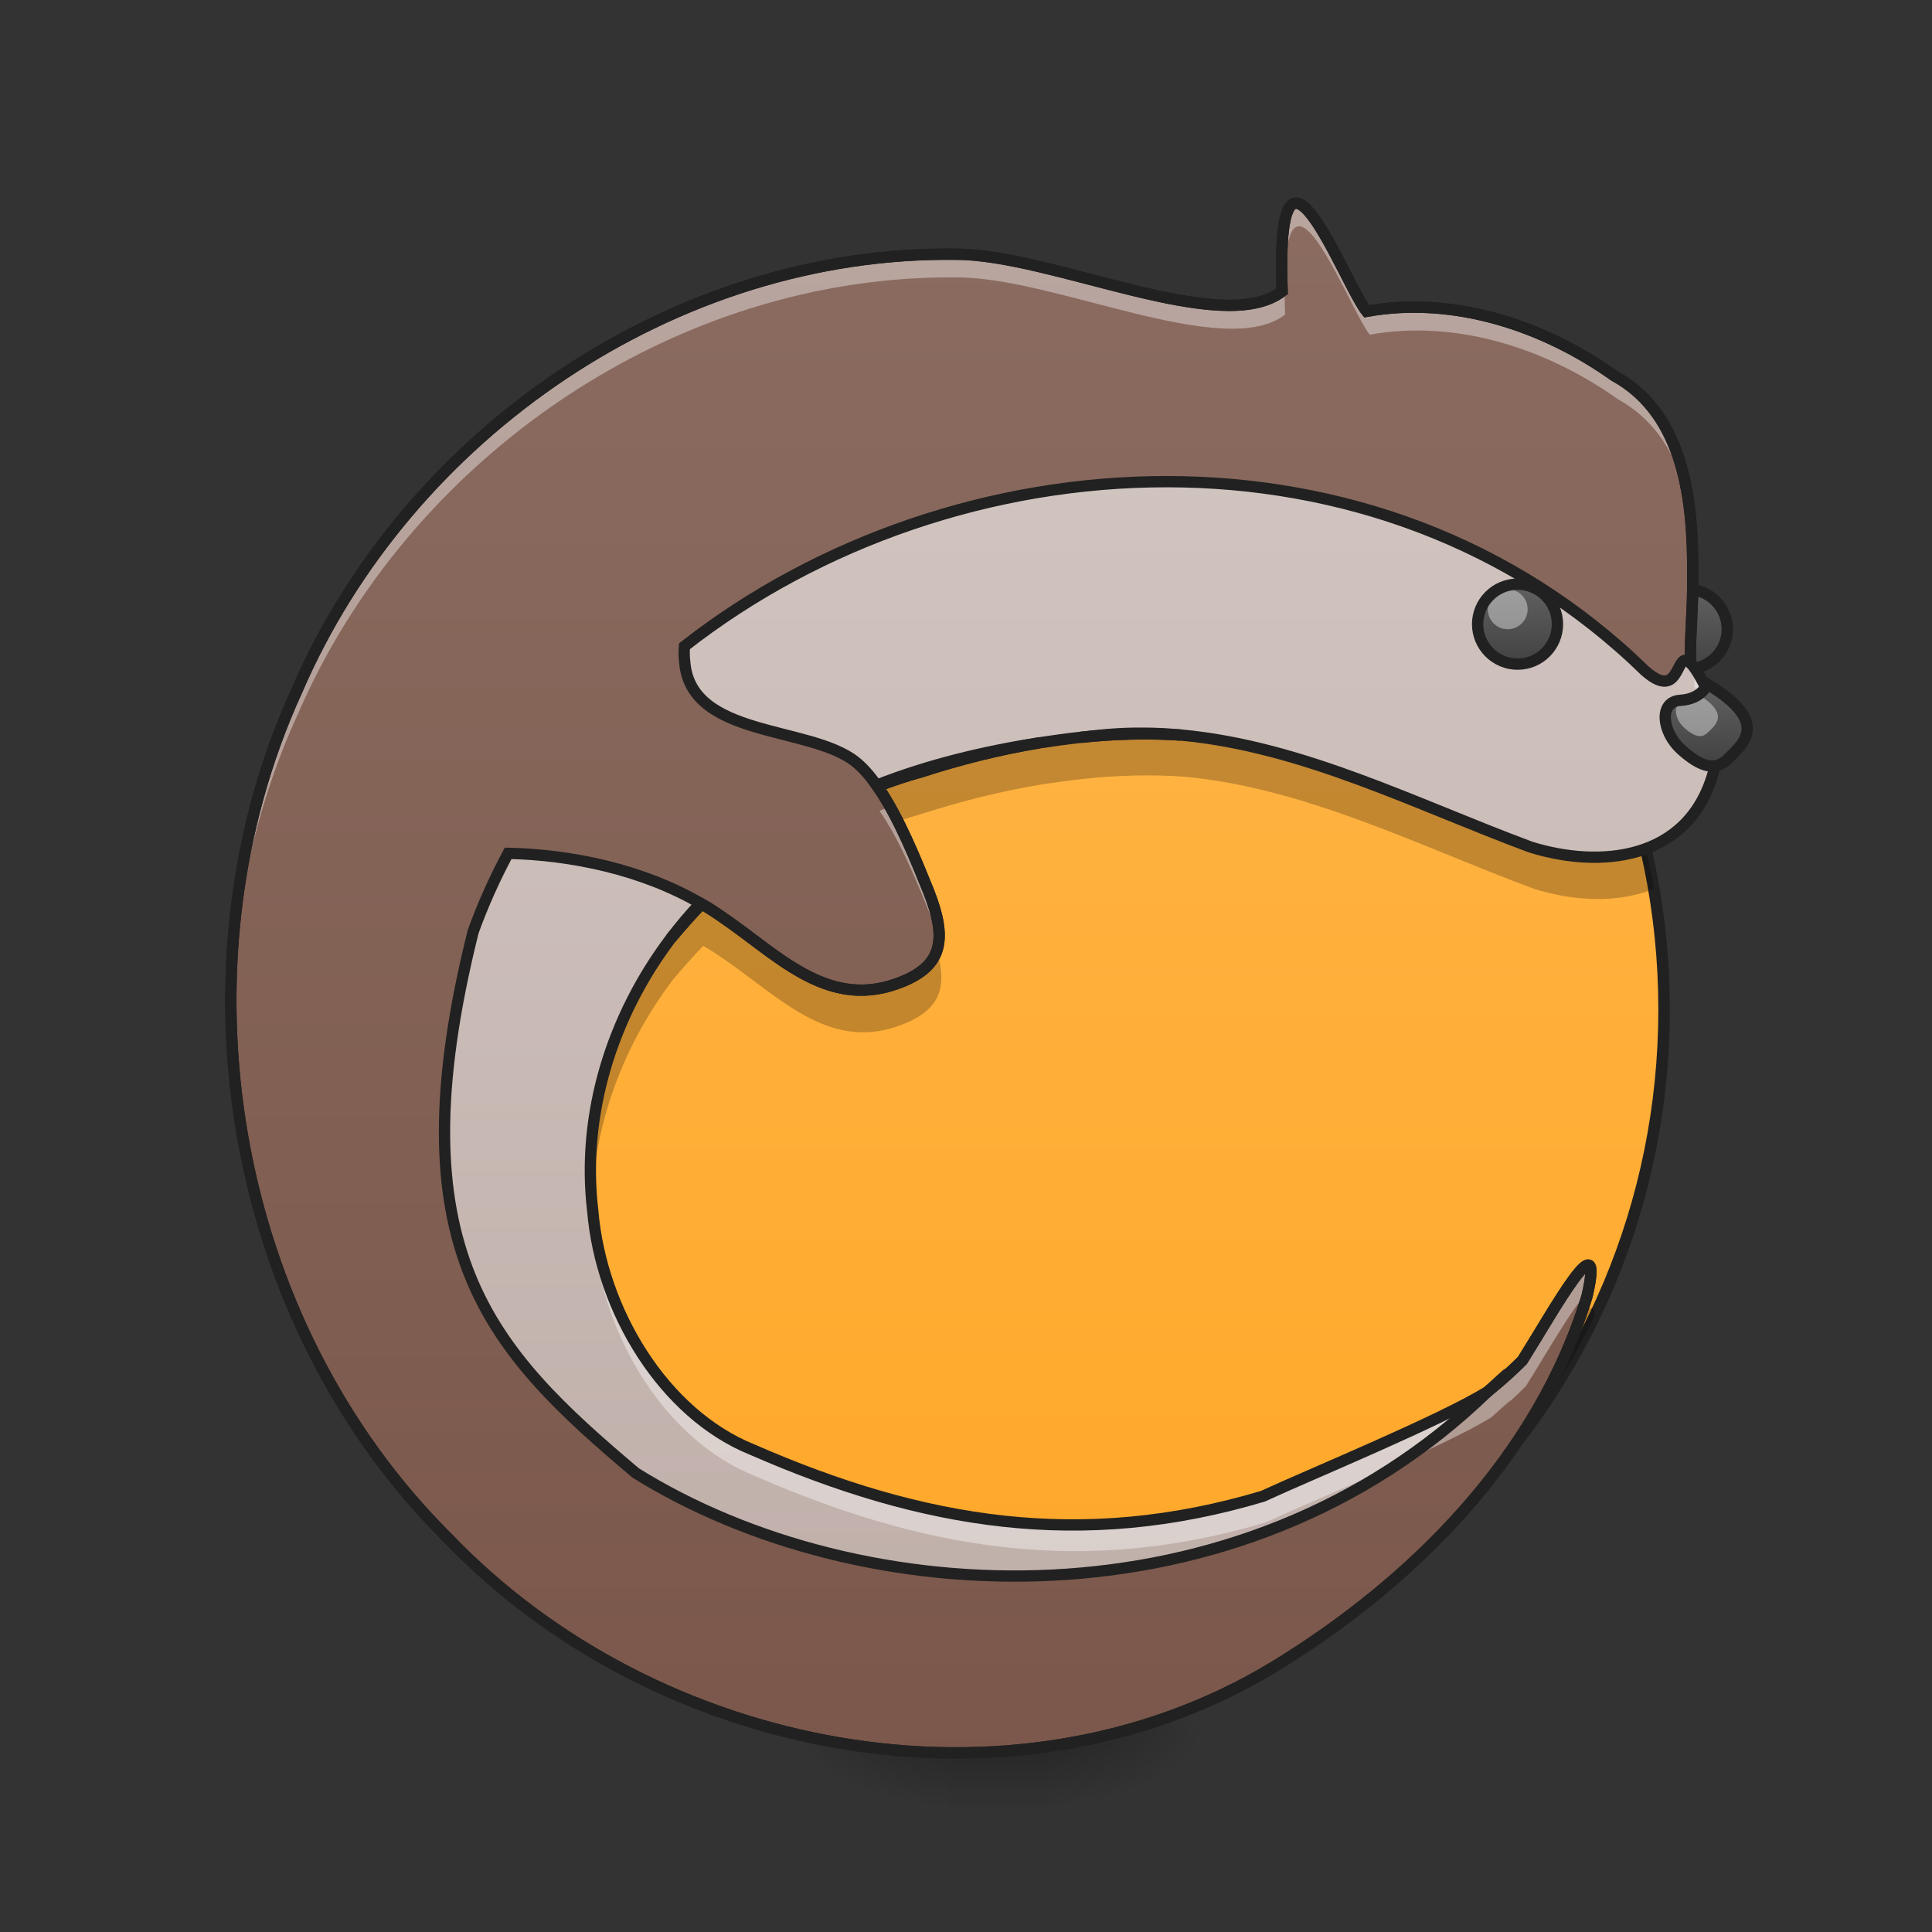 <?xml version="1.0" encoding="UTF-8"?>
<svg xmlns="http://www.w3.org/2000/svg" xmlns:xlink="http://www.w3.org/1999/xlink" width="64px" height="64px" viewBox="0 0 64 64" version="1.1">
<rect x="0" y="0" width="64" height="64" fill="#333333" stroke="none"/>
<defs>
<linearGradient id="linear0" gradientUnits="userSpaceOnUse" x1="254" y1="233.5" x2="254" y2="-136.917" gradientTransform="matrix(0.128,0,0,0.128,-0.801,27.418)">
<stop offset="0" style="stop-color:rgb(100%,65.49%,14.902%);stop-opacity:1;"/>
<stop offset="1" style="stop-color:rgb(100%,71.765%,30.196%);stop-opacity:1;"/>
</linearGradient>
<linearGradient id="linear1" gradientUnits="userSpaceOnUse" x1="402.167" y1="-52.25" x2="402.167" y2="-73.417" gradientTransform="matrix(0.125,0,0,0.125,5.623,28.697)">
<stop offset="0" style="stop-color:rgb(25.882%,25.882%,25.882%);stop-opacity:1;"/>
<stop offset="1" style="stop-color:rgb(38.039%,38.039%,38.039%);stop-opacity:1;"/>
</linearGradient>
<linearGradient id="linear2" gradientUnits="userSpaceOnUse" x1="254" y1="233.5" x2="254" y2="254.667" gradientTransform="matrix(0.125,0,0,0.125,1.304,28.201)">
<stop offset="0" style="stop-color:rgb(0%,0%,0%);stop-opacity:0.275;"/>
<stop offset="1" style="stop-color:rgb(0%,0%,0%);stop-opacity:0;"/>
</linearGradient>
<radialGradient id="radial0" gradientUnits="userSpaceOnUse" cx="450.909" cy="189.579" fx="450.909" fy="189.579" r="21.167" gradientTransform="matrix(0,-0.156,-0.281,-0,87.392,128.514)">
<stop offset="0" style="stop-color:rgb(0%,0%,0%);stop-opacity:0.314;"/>
<stop offset="0.222" style="stop-color:rgb(0%,0%,0%);stop-opacity:0.275;"/>
<stop offset="1" style="stop-color:rgb(0%,0%,0%);stop-opacity:0;"/>
</radialGradient>
<radialGradient id="radial1" gradientUnits="userSpaceOnUse" cx="450.909" cy="189.579" fx="450.909" fy="189.579" r="21.167" gradientTransform="matrix(-0,0.156,0.281,0,-21.24,-13.732)">
<stop offset="0" style="stop-color:rgb(0%,0%,0%);stop-opacity:0.314;"/>
<stop offset="0.222" style="stop-color:rgb(0%,0%,0%);stop-opacity:0.275;"/>
<stop offset="1" style="stop-color:rgb(0%,0%,0%);stop-opacity:0;"/>
</radialGradient>
<radialGradient id="radial2" gradientUnits="userSpaceOnUse" cx="450.909" cy="189.579" fx="450.909" fy="189.579" r="21.167" gradientTransform="matrix(-0,-0.156,0.281,-0,-21.24,128.514)">
<stop offset="0" style="stop-color:rgb(0%,0%,0%);stop-opacity:0.314;"/>
<stop offset="0.222" style="stop-color:rgb(0%,0%,0%);stop-opacity:0.275;"/>
<stop offset="1" style="stop-color:rgb(0%,0%,0%);stop-opacity:0;"/>
</radialGradient>
<radialGradient id="radial3" gradientUnits="userSpaceOnUse" cx="450.909" cy="189.579" fx="450.909" fy="189.579" r="21.167" gradientTransform="matrix(0,0.156,-0.281,0,87.392,-13.732)">
<stop offset="0" style="stop-color:rgb(0%,0%,0%);stop-opacity:0.314;"/>
<stop offset="0.222" style="stop-color:rgb(0%,0%,0%);stop-opacity:0.275;"/>
<stop offset="1" style="stop-color:rgb(0%,0%,0%);stop-opacity:0;"/>
</radialGradient>
<linearGradient id="linear3" gradientUnits="userSpaceOnUse" x1="254" y1="297" x2="254" y2="-211" gradientTransform="matrix(0.125,0,0,0.125,0,26.878)">
<stop offset="0" style="stop-color:rgb(47.451%,33.333%,28.235%);stop-opacity:1;"/>
<stop offset="1" style="stop-color:rgb(55.294%,43.137%,38.824%);stop-opacity:1;"/>
</linearGradient>
<linearGradient id="linear4" gradientUnits="userSpaceOnUse" x1="254" y1="297" x2="254" y2="-211" gradientTransform="matrix(0.125,0,0,0.125,-0.167,26.878)">
<stop offset="0" style="stop-color:rgb(73.725%,66.667%,64.314%);stop-opacity:1;"/>
<stop offset="1" style="stop-color:rgb(84.314%,80%,78.431%);stop-opacity:1;"/>
</linearGradient>
<linearGradient id="linear5" gradientUnits="userSpaceOnUse" x1="402.167" y1="-52.25" x2="402.167" y2="-73.417" gradientTransform="matrix(0.125,0,0,0.125,0,28.531)">
<stop offset="0" style="stop-color:rgb(25.882%,25.882%,25.882%);stop-opacity:1;"/>
<stop offset="1" style="stop-color:rgb(38.039%,38.039%,38.039%);stop-opacity:1;"/>
</linearGradient>
<linearGradient id="linear6" gradientUnits="userSpaceOnUse" x1="449.792" y1="-15.208" x2="449.792" y2="-36.375" gradientTransform="matrix(0.125,0,0,0.125,0.331,27.208)">
<stop offset="0" style="stop-color:rgb(25.882%,25.882%,25.882%);stop-opacity:1;"/>
<stop offset="1" style="stop-color:rgb(38.039%,38.039%,38.039%);stop-opacity:1;"/>
</linearGradient>
</defs>
<g id="surface1">
<path style=" stroke:none;fill-rule:nonzero;fill:url(#linear0);" d="M 31.828 56.852 C 44.699 56.852 55.125 46.367 55.125 33.441 C 55.125 20.516 44.699 10.031 31.84 10.031 C 18.98 10.031 8.555 20.516 8.555 33.441 C 8.531 46.379 18.969 56.852 31.828 56.852 Z M 31.828 56.852 "/>
<path style=" stroke:none;fill-rule:nonzero;fill:rgb(100%,100%,100%);fill-opacity:0.392;" d="M 31.84 10.031 C 18.98 10.031 8.555 20.516 8.555 33.441 C 8.555 33.57 8.555 33.699 8.559 33.828 C 8.742 21.062 19.098 10.766 31.84 10.766 C 44.574 10.766 54.926 21.051 55.121 33.809 C 55.125 33.688 55.125 33.562 55.125 33.441 C 55.125 20.516 44.699 10.031 31.84 10.031 Z M 31.84 10.031 "/>
<path style=" stroke:none;fill-rule:nonzero;fill:url(#linear1);" d="M 55.898 19.52 C 56.629 19.52 57.223 20.109 57.223 20.844 C 57.223 21.574 56.629 22.164 55.898 22.164 C 55.168 22.164 54.574 21.574 54.574 20.844 C 54.574 20.109 55.168 19.52 55.898 19.52 Z M 55.898 19.52 "/>
<path style=" stroke:none;fill-rule:nonzero;fill:rgb(100%,100%,100%);fill-opacity:0.392;" d="M 55.566 19.684 C 55.934 19.684 56.23 19.98 56.23 20.344 C 56.23 20.711 55.934 21.008 55.566 21.008 C 55.203 21.008 54.906 20.711 54.906 20.344 C 54.906 19.98 55.203 19.684 55.566 19.684 Z M 55.566 19.684 "/>
<path style="fill:none;stroke-width:3;stroke-linecap:round;stroke-linejoin:round;stroke:rgb(12.941%,12.941%,12.941%);stroke-opacity:1;stroke-miterlimit:4;" d="M 402.166 -73.411 C 408.009 -73.411 412.758 -68.692 412.758 -62.818 C 412.758 -56.975 408.009 -52.257 402.166 -52.257 C 396.322 -52.257 391.573 -56.975 391.573 -62.818 C 391.573 -68.692 396.322 -73.411 402.166 -73.411 Z M 402.166 -73.411 " transform="matrix(0.125,0,0,0.125,5.623,28.697)"/>
<path style=" stroke:none;fill-rule:nonzero;fill:rgb(12.941%,12.941%,12.941%);fill-opacity:1;" d="M 31.84 9.84 C 18.875 9.84 8.363 20.41 8.363 33.441 C 8.336 46.484 18.863 57.043 31.828 57.043 C 44.801 57.043 55.316 46.469 55.316 33.441 C 55.316 20.41 44.805 9.84 31.84 9.84 Z M 31.84 10.223 C 44.594 10.223 54.934 20.617 54.934 33.441 C 54.934 46.262 44.594 56.656 31.828 56.656 C 19.074 56.656 8.723 46.277 8.746 33.441 C 8.746 20.617 19.086 10.223 31.84 10.223 Z M 31.84 10.223 "/>
<path style=" stroke:none;fill-rule:nonzero;fill:url(#linear2);" d="M 31.422 57.391 L 34.73 57.391 L 34.73 59.965 L 31.422 59.965 Z M 31.422 57.391 "/>
<path style=" stroke:none;fill-rule:nonzero;fill:url(#radial0);" d="M 34.73 57.391 L 40.023 57.391 L 40.023 54.746 L 34.73 54.746 Z M 34.73 57.391 "/>
<path style=" stroke:none;fill-rule:nonzero;fill:url(#radial1);" d="M 31.422 57.391 L 26.129 57.391 L 26.129 60.035 L 31.422 60.035 Z M 31.422 57.391 "/>
<path style=" stroke:none;fill-rule:nonzero;fill:url(#radial2);" d="M 31.422 57.391 L 26.129 57.391 L 26.129 54.746 L 31.422 54.746 Z M 31.422 57.391 "/>
<path style=" stroke:none;fill-rule:nonzero;fill:url(#radial3);" d="M 34.73 57.391 L 40.023 57.391 L 40.023 60.035 L 34.73 60.035 Z M 34.73 57.391 "/>
<path style=" stroke:none;fill-rule:nonzero;fill:url(#linear3);" d="M 43.039 6.746 C 42.699 6.734 42.492 7.48 42.57 9.672 C 40.562 11.211 34.98 8.453 31.754 8.441 C 22.41 8.312 13.543 14.391 9.867 22.906 C 5.625 32.164 7.625 43.895 14.883 51.082 C 21.75 58.25 33.574 60.594 42.254 55.371 C 46.914 52.539 51.086 48.348 52.695 43.031 C 53.305 40.379 51.598 43.5 50.547 45.172 C 48.348 47.395 44.645 49.359 41.676 50.113 C 35.098 51.59 29.066 51.934 23.816 49.453 C 20.484 48.004 18.887 41.902 19.184 38.207 C 19.18 35.082 21.199 32.227 23.293 30.012 C 23.52 30.141 23.738 30.281 23.949 30.43 C 25.773 31.66 27.418 33.5 29.758 32.668 C 31.355 32.109 31.445 31.156 30.832 29.594 C 30.441 28.633 29.855 27.145 29.133 26.109 C 29.613 25.926 30.098 25.762 30.586 25.629 C 34.723 24.297 39.27 23.797 43.449 25.242 C 46.379 25.922 49.059 27.438 51.98 28.066 C 54.426 28.711 57.203 26.648 56.535 24.023 C 55.859 22.449 56.23 21.008 56.203 19.109 C 56.219 16.715 55.953 13.766 53.598 12.477 C 51.242 10.801 48.258 9.82 45.375 10.336 C 44.891 9.738 43.711 6.766 43.039 6.746 Z M 43.039 6.746 "/>
<path style=" stroke:none;fill-rule:nonzero;fill:url(#linear4);" d="M 38.762 15.992 C 32.977 15.984 27.195 17.961 22.727 21.457 C 22.711 21.625 22.711 21.801 22.734 21.98 C 22.934 24.504 26.875 24.086 28.398 25.289 C 28.648 25.488 28.883 25.758 29.105 26.07 C 31.551 25.109 34.219 24.621 36.789 24.387 C 41.777 23.988 46.293 26.445 50.82 28.125 C 53.082 28.832 56.062 28.613 56.891 25.641 C 57.055 24.645 57.055 23.984 56.723 22.992 C 55.402 20.344 56.152 23.609 54.633 22.285 C 50.191 17.949 44.477 16 38.762 15.992 Z M 16.871 28.332 C 16.426 29.164 16.035 30.031 15.711 30.93 C 13.062 41.516 16.285 44.836 21.105 48.906 C 28.59 53.57 41.148 54.184 49.391 46.211 C 47.789 47.191 43.637 48.891 41.93 49.68 C 35.93 51.473 30.648 50.613 24.973 48.129 C 22.047 46.949 19.957 43.523 19.68 40.191 C 19.246 36.504 20.668 32.734 23.246 30.004 C 23.25 30 23.254 29.996 23.262 29.992 C 21.324 28.867 18.977 28.379 16.871 28.332 Z M 49.391 46.211 C 49.98 45.73 50.418 45.254 49.586 46.035 Z M 49.391 46.211 "/>
<path style=" stroke:none;fill-rule:nonzero;fill:rgb(0%,0%,0%);fill-opacity:0.235;" d="M 37.969 24.363 C 37.277 24.363 36.582 24.402 35.891 24.477 C 35.43 24.527 34.973 24.59 34.512 24.66 C 33.18 24.879 31.863 25.211 30.586 25.625 C 30.098 25.758 29.613 25.922 29.133 26.109 C 29.363 26.434 29.578 26.809 29.777 27.195 C 30.047 27.105 30.312 27.023 30.586 26.945 C 31.863 26.535 33.18 26.203 34.512 25.984 C 34.973 25.914 35.43 25.852 35.891 25.801 C 36.996 25.684 38.109 25.652 39.215 25.727 C 43.262 26.098 47.039 28.043 50.82 29.445 C 52.086 29.84 53.574 29.945 54.785 29.441 C 54.715 29.027 54.633 28.617 54.543 28.211 C 53.379 28.609 52 28.492 50.82 28.121 C 47.039 26.719 43.262 24.773 39.215 24.402 C 38.801 24.375 38.387 24.363 37.969 24.363 Z M 23.293 30.008 C 22.949 30.371 22.609 30.75 22.277 31.148 C 20.457 33.559 19.449 36.547 19.621 39.523 C 19.766 36.996 20.727 34.523 22.277 32.473 C 22.609 32.074 22.949 31.695 23.293 31.332 C 23.52 31.461 23.738 31.602 23.949 31.75 C 25.773 32.98 27.418 34.82 29.758 33.988 C 31.09 33.52 31.375 32.781 31.074 31.645 C 30.895 32.078 30.48 32.41 29.758 32.664 C 27.418 33.496 25.773 31.66 23.949 30.426 C 23.738 30.277 23.52 30.137 23.293 30.008 Z M 52.734 43.324 C 52.691 43.32 52.641 43.352 52.578 43.406 C 52.27 44.34 51.887 45.234 51.434 46.09 C 51.945 45.293 52.41 44.461 52.82 43.602 C 52.832 43.414 52.797 43.324 52.734 43.324 Z M 52.734 43.324 "/>
<path style=" stroke:none;fill-rule:nonzero;fill:rgb(100%,100%,100%);fill-opacity:0.392;" d="M 43.039 6.746 C 42.727 6.734 42.523 7.375 42.559 9.203 C 42.59 7.945 42.773 7.484 43.039 7.496 C 43.711 7.516 44.891 10.488 45.375 11.086 C 48.258 10.57 51.242 11.551 53.598 13.227 C 55.844 14.457 56.188 17.195 56.203 19.52 C 56.203 19.383 56.203 19.246 56.203 19.109 C 56.219 16.715 55.953 13.766 53.598 12.477 C 51.242 10.801 48.258 9.82 45.375 10.336 C 44.891 9.738 43.711 6.766 43.039 6.746 Z M 31.535 8.438 C 22.273 8.41 13.516 14.457 9.867 22.906 C 8.332 26.254 7.617 29.926 7.668 33.586 C 7.719 30.176 8.438 26.773 9.867 23.656 C 13.543 15.141 22.41 9.062 31.754 9.191 C 34.98 9.203 40.562 11.961 42.57 10.422 C 42.562 10.152 42.555 9.91 42.555 9.684 C 40.531 11.195 34.973 8.453 31.754 8.441 C 31.68 8.441 31.605 8.438 31.535 8.438 Z M 56.133 22.02 C 56.125 22.273 56.121 22.52 56.129 22.762 C 56.262 22.895 56.449 23.191 56.723 23.742 C 56.871 24.18 56.949 24.551 56.984 24.914 C 57.031 24.277 56.969 23.723 56.723 22.992 C 56.453 22.449 56.27 22.156 56.133 22.02 Z M 29.516 26.719 C 29.387 26.766 29.262 26.812 29.133 26.859 C 29.855 27.895 30.441 29.383 30.832 30.344 C 30.988 30.738 31.098 31.09 31.148 31.41 C 31.254 30.926 31.121 30.328 30.832 29.594 C 30.512 28.809 30.062 27.672 29.516 26.719 Z M 19.609 39.242 C 19.59 39.809 19.613 40.375 19.68 40.941 C 19.957 44.273 22.047 47.699 24.973 48.879 C 30.648 51.363 35.93 52.223 41.93 50.43 C 43.637 49.641 47.785 47.941 49.387 46.961 C 49.391 46.957 49.395 46.957 49.398 46.953 L 49.586 46.785 C 50.355 46.066 50.039 46.414 49.523 46.848 C 49.891 46.547 50.234 46.234 50.547 45.918 C 51.328 44.68 52.465 42.645 52.754 42.758 C 53.176 40.613 51.559 43.562 50.547 45.172 C 50.234 45.484 49.891 45.797 49.523 46.098 C 50.039 45.664 50.355 45.316 49.586 46.035 L 49.398 46.203 C 49.395 46.207 49.391 46.207 49.387 46.211 C 47.785 47.191 43.637 48.895 41.93 49.68 C 35.93 51.473 30.648 50.613 24.973 48.129 C 22.047 46.949 19.957 43.523 19.68 40.191 C 19.641 39.875 19.617 39.559 19.609 39.242 Z M 19.609 39.242 "/>
<path style="fill:none;stroke-width:11.339;stroke-linecap:butt;stroke-linejoin:miter;stroke:rgb(12.941%,12.941%,12.941%);stroke-opacity:1;stroke-miterlimit:4;" d="M 1301.214 203.957 C 1290.94 203.603 1284.681 226.16 1287.043 292.413 C 1226.34 338.944 1057.576 255.566 960.026 255.212 C 677.534 251.315 409.449 435.077 298.318 692.532 C 170.063 972.427 230.529 1327.078 449.957 1544.38 C 657.575 1761.092 1015.061 1831.951 1277.476 1674.053 C 1418.369 1588.431 1544.498 1461.711 1593.155 1300.978 C 1611.578 1220.789 1559.969 1315.15 1528.201 1365.696 C 1518.753 1375.144 1508.36 1384.592 1497.259 1393.686 C 1512.848 1380.577 1522.414 1370.066 1499.148 1391.796 L 1493.48 1396.875 C 1493.361 1396.993 1493.243 1396.993 1493.125 1397.111 C 1444.705 1426.754 1319.284 1478.245 1267.674 1501.983 C 1086.274 1556.19 926.604 1530.208 755.007 1455.097 C 666.551 1419.431 603.368 1315.859 594.983 1215.12 C 583.527 1118.515 614.351 1020.021 673.518 941.839 C 683.557 929.793 693.831 918.338 704.224 907.354 C 711.074 911.252 717.687 915.503 724.065 919.991 C 779.217 957.192 828.937 1012.817 899.678 987.662 C 947.98 970.773 950.697 941.957 932.155 894.718 C 920.345 865.665 902.63 820.67 880.782 789.373 C 895.308 783.823 909.953 778.863 924.715 774.847 C 963.333 762.329 1003.133 752.29 1043.404 745.677 C 1057.34 743.551 1071.158 741.661 1085.093 740.126 C 1118.515 736.583 1152.173 735.638 1185.596 737.882 C 1307.946 749.102 1422.148 807.915 1536.468 850.313 C 1604.847 871.688 1694.956 865.075 1719.993 775.202 C 1724.953 745.086 1724.953 725.128 1714.915 695.131 C 1706.648 678.479 1700.979 669.503 1696.964 665.488 C 1696.255 638.561 1699.68 610.335 1699.208 577.74 C 1699.68 505.345 1691.65 416.181 1620.436 377.208 C 1549.222 326.544 1458.995 296.901 1371.838 312.49 C 1357.193 294.421 1321.527 204.547 1301.214 203.957 Z M 1301.214 203.957 " transform="matrix(0.033,0,0,0.033,0,0)"/>
<path style=" stroke:none;fill-rule:nonzero;fill:url(#linear5);" d="M 50.277 19.352 C 51.008 19.352 51.598 19.945 51.598 20.676 C 51.598 21.406 51.008 22 50.277 22 C 49.547 22 48.953 21.406 48.953 20.676 C 48.953 19.945 49.547 19.352 50.277 19.352 Z M 50.277 19.352 "/>
<path style=" stroke:none;fill-rule:nonzero;fill:rgb(100%,100%,100%);fill-opacity:0.392;" d="M 49.945 19.52 C 50.309 19.52 50.605 19.816 50.605 20.18 C 50.605 20.547 50.309 20.844 49.945 20.844 C 49.578 20.844 49.285 20.547 49.285 20.18 C 49.285 19.816 49.578 19.52 49.945 19.52 Z M 49.945 19.52 "/>
<path style="fill:none;stroke-width:3;stroke-linecap:round;stroke-linejoin:round;stroke:rgb(12.941%,12.941%,12.941%);stroke-opacity:1;stroke-miterlimit:4;" d="M 402.18 -73.431 C 408.024 -73.431 412.742 -68.682 412.742 -62.839 C 412.742 -56.996 408.024 -52.246 402.18 -52.246 C 396.337 -52.246 391.588 -56.996 391.588 -62.839 C 391.588 -68.682 396.337 -73.431 402.18 -73.431 Z M 402.18 -73.431 " transform="matrix(0.125,0,0,0.125,0,28.531)"/>
<path style=" stroke:none;fill-rule:nonzero;fill:url(#linear6);" d="M 56.559 22.66 C 56.559 22.66 56.402 23.152 55.668 23.199 C 54.934 23.242 55.062 24.262 55.699 24.832 C 56.336 25.406 56.832 25.562 57.258 25.125 C 57.684 24.684 58.723 23.957 56.559 22.66 Z M 56.559 22.66 "/>
<path style=" stroke:none;fill-rule:nonzero;fill:rgb(100%,100%,100%);fill-opacity:0.392;" d="M 56.23 22.992 C 56.23 22.992 56.148 23.246 55.773 23.266 C 55.398 23.289 55.461 23.812 55.789 24.105 C 56.113 24.398 56.371 24.48 56.586 24.254 C 56.805 24.031 57.34 23.656 56.23 22.992 Z M 56.23 22.992 "/>
<path style="fill:none;stroke-width:3;stroke-linecap:butt;stroke-linejoin:miter;stroke:rgb(12.941%,12.941%,12.941%);stroke-opacity:1;stroke-miterlimit:4;" d="M 447.134 -28.444 C 447.134 -28.444 445.884 -24.507 440.01 -24.132 C 434.135 -23.789 435.166 -15.633 440.26 -11.071 C 445.353 -6.478 449.321 -5.228 452.727 -8.728 C 456.133 -12.258 464.445 -18.07 447.134 -28.444 Z M 447.134 -28.444 " transform="matrix(0.125,0,0,0.125,0.662,26.216)"/>
<path style="fill:none;stroke-width:11.339;stroke-linecap:butt;stroke-linejoin:miter;stroke:rgb(12.941%,12.941%,12.941%);stroke-opacity:1;stroke-miterlimit:4;" d="M 1301.214 203.957 C 1290.94 203.603 1284.681 226.16 1287.043 292.413 C 1226.34 338.944 1057.576 255.566 960.026 255.212 C 677.534 251.315 409.449 435.077 298.318 692.532 C 170.063 972.427 230.529 1327.078 449.957 1544.38 C 657.575 1761.092 1015.061 1831.951 1277.476 1674.053 C 1418.369 1588.431 1544.498 1461.711 1593.155 1300.978 C 1611.578 1220.789 1559.969 1315.15 1528.201 1365.696 C 1518.753 1375.144 1508.36 1384.592 1497.259 1393.686 C 1496.196 1394.631 1495.133 1395.575 1493.952 1396.52 C 1493.716 1396.638 1493.48 1396.875 1493.243 1397.111 C 1244.054 1638.151 864.366 1619.609 638.089 1478.599 C 492.355 1355.54 394.923 1255.156 474.994 935.108 C 484.796 907.945 496.606 881.727 510.069 856.572 C 573.725 857.989 644.702 872.751 703.279 906.764 C 703.043 906.882 702.925 907 702.807 907.118 C 692.414 918.219 682.612 929.793 673.518 941.839 C 683.557 929.793 693.831 918.338 704.224 907.354 C 711.074 911.252 717.687 915.503 724.065 919.991 C 779.217 957.192 828.937 1012.817 899.678 987.662 C 947.98 970.773 950.697 941.957 932.155 894.718 C 920.345 865.665 902.63 820.67 880.782 789.373 C 895.308 783.823 909.953 778.863 924.715 774.847 C 963.333 762.329 1003.133 752.29 1043.404 745.677 C 987.78 754.298 932.273 767.643 879.955 788.192 C 873.224 778.745 866.138 770.596 858.579 764.573 C 812.521 728.198 693.359 740.835 687.336 664.543 C 686.627 659.11 686.627 653.796 687.1 648.718 C 822.205 543.019 996.991 483.261 1171.896 483.497 C 1344.675 483.733 1517.454 542.665 1651.732 673.755 C 1688.107 705.405 1681.493 650.253 1696.964 665.488 C 1696.255 638.561 1699.68 610.335 1699.208 577.74 C 1699.68 505.345 1691.65 416.181 1620.436 377.208 C 1549.222 326.544 1458.995 296.901 1371.838 312.49 C 1357.193 294.421 1321.527 204.547 1301.214 203.957 Z M 1493.243 1397.111 L 1493.48 1396.875 C 1493.361 1396.993 1493.243 1396.993 1493.125 1397.111 C 1493.243 1397.111 1493.243 1397.111 1493.243 1397.111 Z M 1147.331 735.993 C 1135.758 735.875 1124.066 736.347 1112.256 737.292 C 1103.162 738.119 1094.187 739.063 1085.093 740.126 C 1118.515 736.583 1152.173 735.638 1185.596 737.882 C 1172.959 736.701 1160.204 735.993 1147.331 735.993 Z M 1147.331 735.993 " transform="matrix(0.033,0,0,0.033,0,0)"/>
</g>
</svg>
